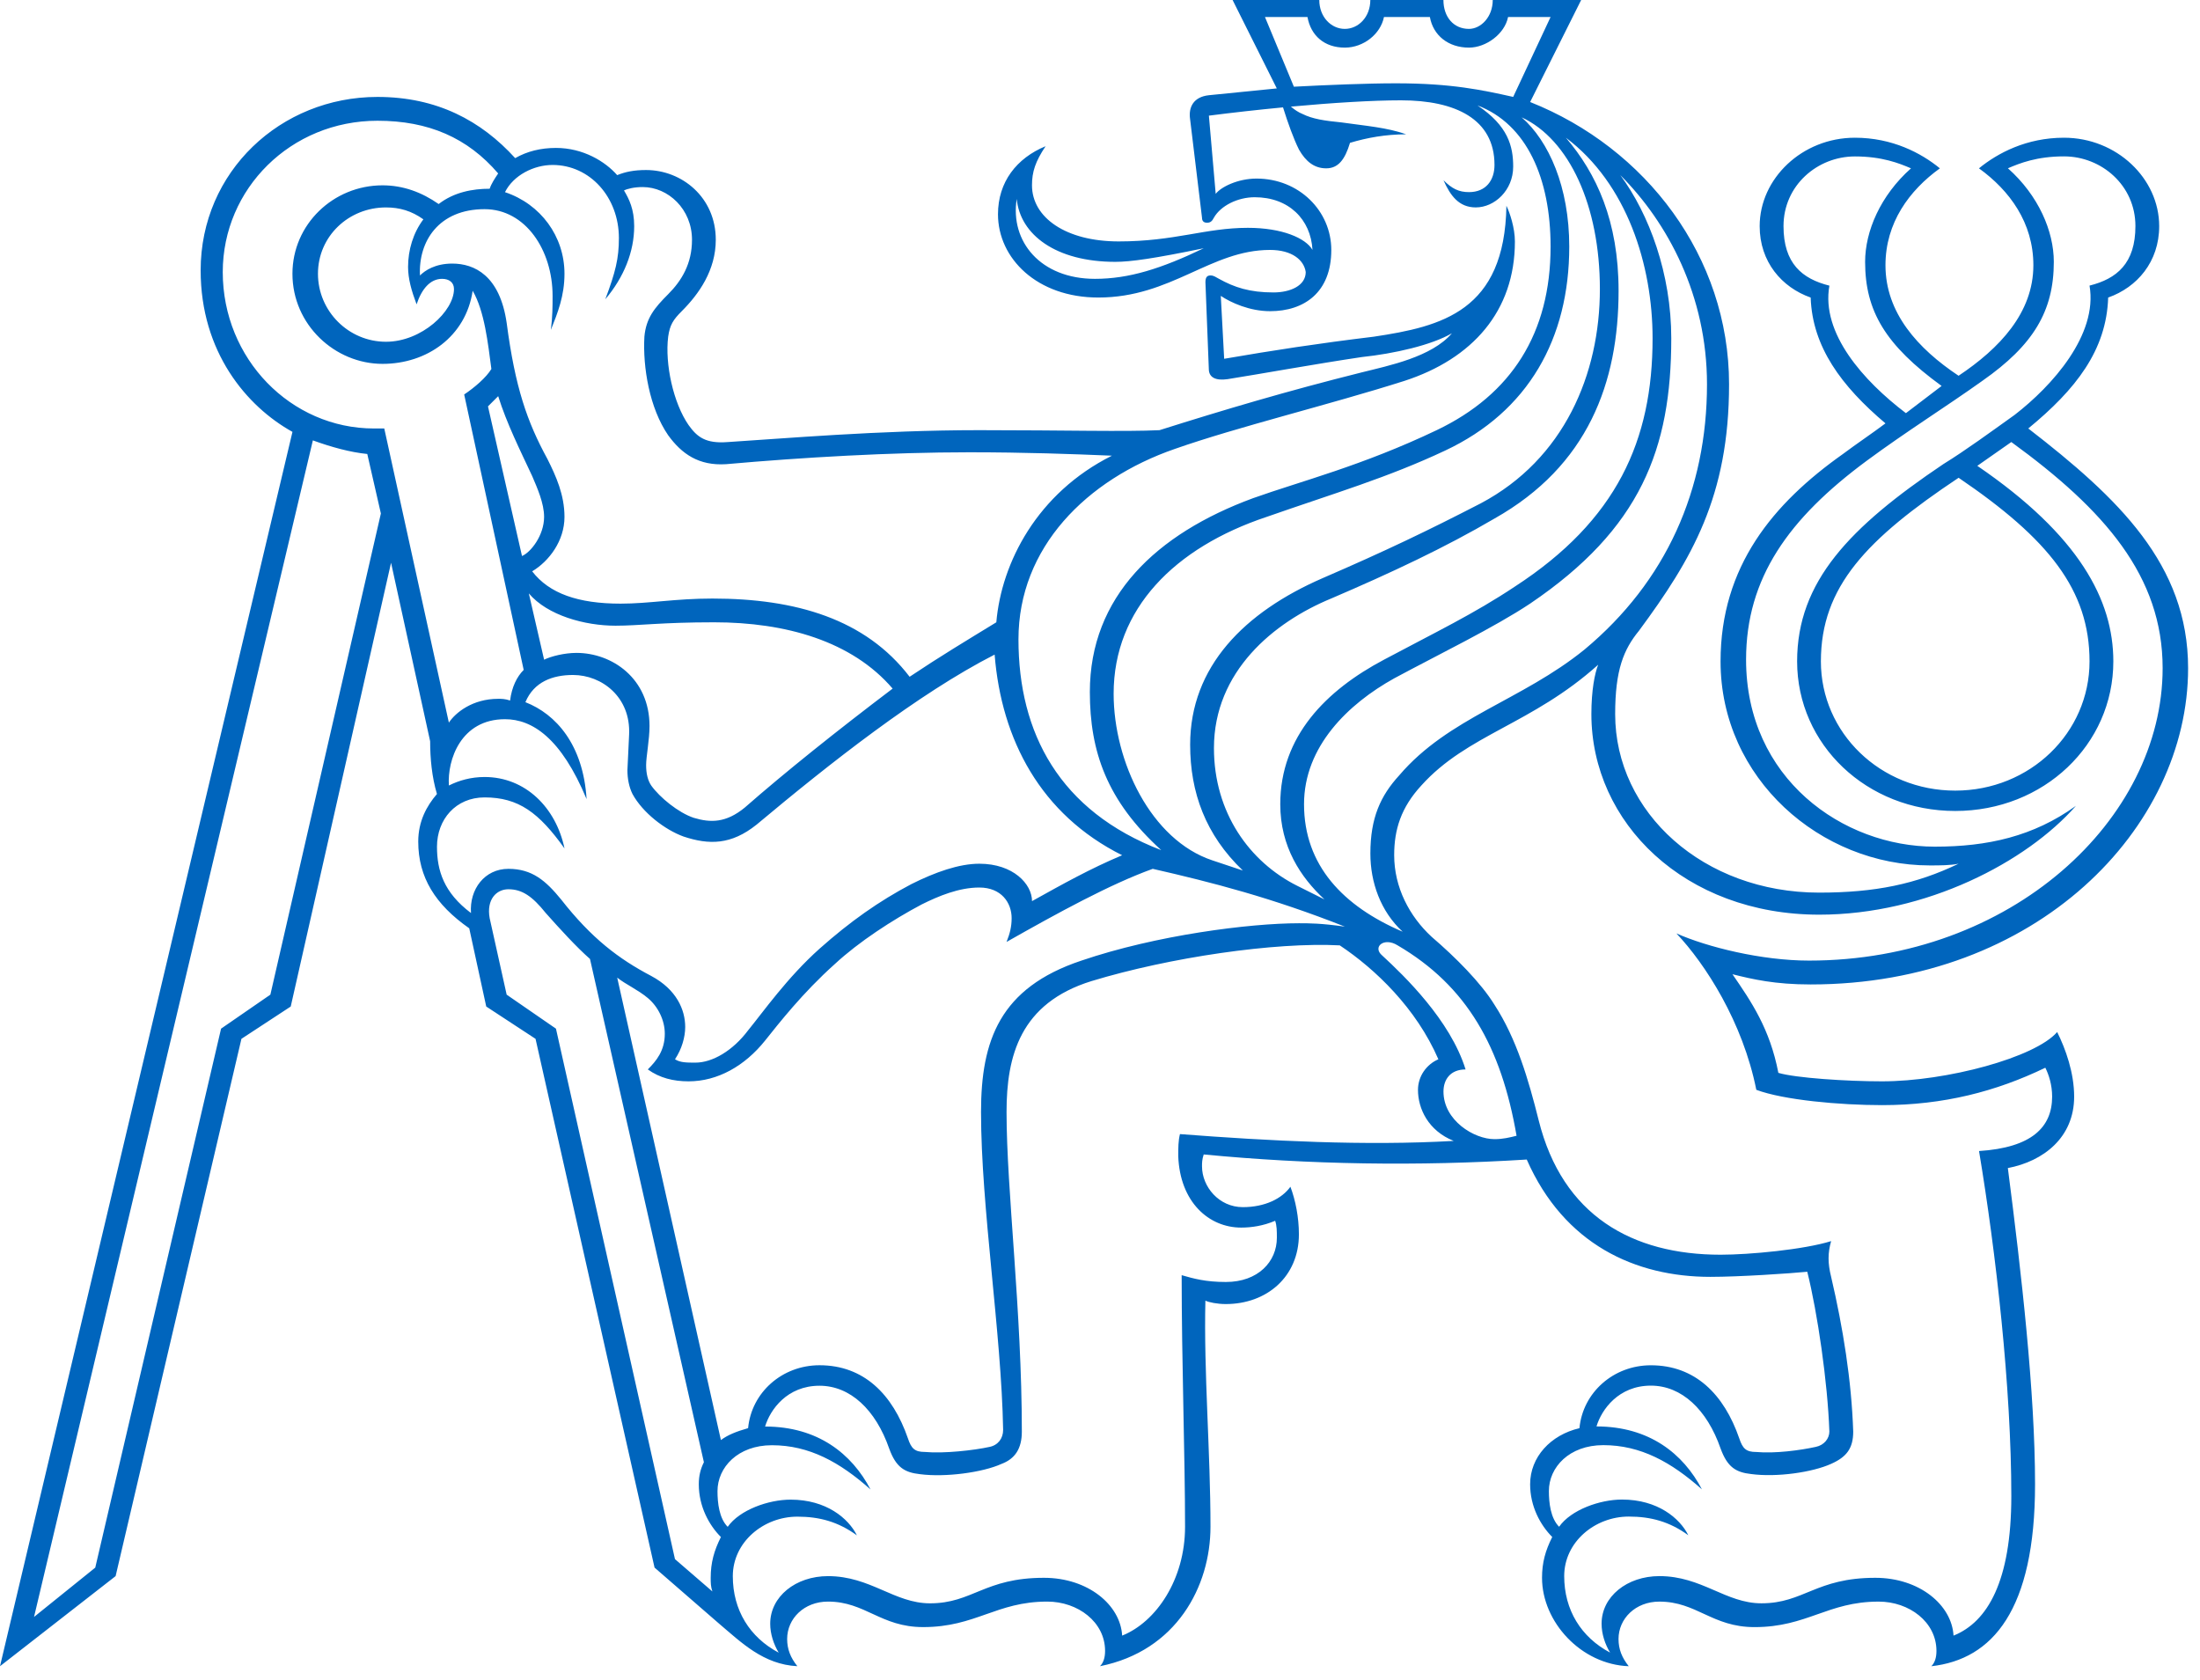 <?xml version="1.0" encoding="UTF-8" standalone="no"?>
<!DOCTYPE svg PUBLIC "-//W3C//DTD SVG 1.1//EN" "http://www.w3.org/Graphics/SVG/1.1/DTD/svg11.dtd">
<svg width="100%" height="100%" viewBox="0 0 127 97" version="1.1" xmlns="http://www.w3.org/2000/svg" xmlns:xlink="http://www.w3.org/1999/xlink" xml:space="preserve" xmlns:serif="http://www.serif.com/" style="fill-rule:evenodd;clip-rule:evenodd;stroke-linejoin:round;stroke-miterlimit:2;">
    <g transform="matrix(1,0,0,1,-5.369,-36.714)">
        <g>
            <path d="M22.252,61.644C19.602,60.172 16.952,57.031 16.952,52.32C16.952,46.628 21.565,42.309 27.159,42.309C30.594,42.309 33.146,43.683 35.109,45.842C35.796,45.449 36.581,45.253 37.464,45.253C39.034,45.253 40.31,46.038 40.997,46.823C41.488,46.627 41.978,46.529 42.665,46.529C44.726,46.529 46.689,48.099 46.689,50.553C46.689,52.32 45.708,53.694 44.726,54.675C44.235,55.166 44.039,55.46 43.941,56.147C43.745,57.717 44.235,59.975 45.119,61.251C45.61,61.938 46.1,62.331 47.376,62.232C50.517,62.036 56.111,61.545 61.901,61.545C66.808,61.545 70.341,61.643 72.305,61.545C76.034,60.367 79.665,59.288 83.984,58.208C85.554,57.815 88.008,57.325 89.186,55.951C88.008,56.638 85.848,57.129 83.984,57.325C81.335,57.718 78.095,58.306 76.231,58.601C75.543,58.699 75.151,58.503 75.151,58.012L74.955,53.007C74.955,52.713 75.054,52.614 75.249,52.614C75.446,52.614 75.544,52.712 75.74,52.81C76.624,53.301 77.507,53.595 78.881,53.595C79.862,53.595 80.745,53.202 80.745,52.417C80.647,51.73 79.96,51.141 78.684,51.141C75.248,51.141 72.992,53.889 68.771,53.889C65.238,53.889 62.98,51.632 62.98,49.08C62.98,47.215 64.06,45.841 65.728,45.154C65.139,46.037 64.943,46.626 64.943,47.411C64.943,49.276 66.906,50.65 69.948,50.65C73.187,50.65 74.953,49.865 77.407,49.865C79.37,49.865 80.743,50.454 81.136,51.141C81.038,49.374 79.763,48.099 77.8,48.099C76.818,48.099 75.837,48.59 75.445,49.277C75.346,49.473 75.248,49.571 75.052,49.571C74.855,49.571 74.757,49.473 74.757,49.277L74.069,43.585C73.971,42.898 74.266,42.309 75.149,42.211L79.075,41.818L76.523,36.714L81.528,36.714C81.528,37.695 82.216,38.382 83.001,38.382C83.786,38.382 84.474,37.695 84.474,36.714L88.694,36.714C88.694,37.695 89.283,38.382 90.166,38.382C90.854,38.382 91.541,37.695 91.541,36.714L96.645,36.714L93.7,42.603C100.374,45.253 105.183,51.534 105.183,58.895C105.183,65.373 103.024,69.004 99.981,73.126C99.098,74.205 98.608,75.383 98.608,77.935C98.608,83.627 103.712,88.24 110.385,88.24C113.623,88.24 115.979,87.75 118.432,86.572C117.942,86.67 117.353,86.67 116.764,86.67C110.483,86.67 104.692,81.665 104.692,74.893C104.692,69.397 107.735,65.766 111.758,62.92C112.543,62.331 113.427,61.742 114.212,61.153C111.66,58.994 109.992,56.736 109.894,53.89C108.225,53.301 106.95,51.829 106.95,49.768C106.95,47.02 109.403,44.664 112.446,44.664C114.605,44.664 116.274,45.547 117.353,46.431C115.586,47.707 114.212,49.572 114.212,52.025C114.212,54.773 116.076,56.834 118.432,58.404C120.787,56.834 122.75,54.773 122.75,52.025C122.75,49.571 121.377,47.707 119.609,46.431C120.689,45.548 122.357,44.664 124.517,44.664C127.559,44.664 130.013,47.019 130.013,49.768C130.013,51.829 128.737,53.301 127.068,53.89C126.97,56.932 125.204,59.19 122.456,61.447C127.658,65.471 131.682,69.299 131.682,75.285C131.682,84.512 122.948,93.541 109.894,93.541C107.832,93.541 106.557,93.246 105.379,92.951C106.459,94.521 107.538,96.092 108.029,98.644C109.009,98.938 111.955,99.134 114.015,99.134C117.744,99.134 122.848,97.76 124.124,96.288C124.614,97.268 125.104,98.643 125.104,100.017C125.104,102.372 123.338,103.747 121.277,104.14C122.062,110.224 122.847,117.095 122.847,122.394C122.847,129.658 120.393,132.503 116.86,132.896C117.057,132.7 117.155,132.406 117.155,132.013C117.155,130.344 115.585,129.166 113.818,129.166C110.874,129.166 109.696,130.638 106.653,130.638C104.2,130.638 103.317,129.166 101.157,129.166C99.784,129.166 98.802,130.147 98.802,131.325C98.802,131.914 98.999,132.405 99.392,132.895C96.644,132.797 94.386,130.343 94.386,127.791C94.386,126.908 94.582,126.221 94.975,125.436C94.288,124.748 93.699,123.669 93.699,122.393C93.699,120.823 94.877,119.547 96.546,119.155C96.742,117.094 98.509,115.524 100.668,115.524C103.22,115.524 104.889,117.192 105.772,119.744C105.968,120.333 106.165,120.529 106.753,120.529C107.832,120.628 109.305,120.43 110.188,120.235C110.679,120.136 110.973,119.744 110.973,119.351C110.875,116.504 110.286,112.481 109.698,110.125C108.717,110.223 105.772,110.42 104.104,110.42C99.786,110.42 95.663,108.555 93.504,103.648C87.223,104.041 80.942,103.942 74.856,103.354C74.758,103.648 74.758,103.844 74.758,104.041C74.758,105.219 75.739,106.396 77.113,106.396C78.388,106.396 79.371,105.905 79.861,105.218C80.156,106.003 80.351,106.985 80.351,107.966C80.351,110.42 78.487,111.99 76.131,111.99C75.64,111.99 75.15,111.891 74.953,111.793C74.854,115.916 75.247,120.528 75.247,124.847C75.247,128.282 73.284,132.012 68.868,132.895C69.064,132.699 69.162,132.405 69.162,132.012C69.162,130.343 67.592,129.165 65.825,129.165C62.881,129.165 61.703,130.637 58.66,130.637C56.206,130.637 55.323,129.165 53.164,129.165C51.79,129.165 50.809,130.146 50.809,131.324C50.809,131.913 51.005,132.404 51.398,132.894C49.435,132.796 48.159,131.52 46.883,130.441L43.154,127.202L36.284,96.68L33.438,94.815L32.457,90.3C30.494,88.926 29.513,87.356 29.513,85.295C29.513,84.117 30.004,83.233 30.593,82.547C30.299,81.565 30.2,80.485 30.2,79.504L27.943,69.199L22.152,94.815L19.306,96.68L12.043,127.694L5.369,132.895L22.252,61.644ZM10.868,127.204L18.131,96.092L20.977,94.129L27.356,66.355L26.571,62.92C25.59,62.822 24.51,62.527 23.43,62.135L7.334,130.051L10.868,127.204ZM34.128,77.053C34.324,77.053 34.521,77.053 34.815,77.151C34.913,76.366 35.208,75.777 35.6,75.384L32.165,59.485C32.754,59.092 33.441,58.504 33.735,58.013C33.539,56.541 33.342,54.676 32.655,53.498C32.262,56.148 30.005,57.718 27.453,57.718C24.705,57.718 22.251,55.461 22.251,52.516C22.251,49.67 24.606,47.412 27.453,47.412C28.631,47.412 29.71,47.805 30.692,48.492C31.575,47.805 32.655,47.609 33.636,47.609C33.734,47.315 33.93,47.02 34.127,46.726C32.36,44.665 30.103,43.684 27.159,43.684C22.154,43.684 18.228,47.61 18.228,52.419C18.228,57.424 22.154,61.448 26.963,61.448L27.552,61.448L31.281,78.427C31.674,77.838 32.656,77.053 34.128,77.053ZM31.576,53.399C31.576,53.006 31.282,52.81 30.889,52.81C30.202,52.81 29.711,53.399 29.417,54.282C29.123,53.497 28.926,52.81 28.926,52.123C28.926,51.142 29.22,50.16 29.809,49.375C29.122,48.884 28.435,48.688 27.65,48.688C25.491,48.688 23.724,50.356 23.724,52.516C23.724,54.676 25.491,56.442 27.65,56.442C29.711,56.442 31.576,54.675 31.576,53.399ZM62.884,72.636C63.178,69.201 65.239,65.177 69.558,63.018C67.203,62.92 64.553,62.822 61.314,62.822C56.799,62.822 51.696,63.116 47.279,63.509C45.709,63.607 44.727,62.92 43.942,61.841C42.862,60.271 42.47,57.915 42.568,56.149C42.666,55.069 43.157,54.481 43.942,53.695C44.727,52.909 45.316,51.928 45.316,50.554C45.316,48.787 43.942,47.512 42.47,47.512C41.979,47.512 41.587,47.61 41.39,47.708C41.684,48.199 41.979,48.788 41.979,49.769C41.979,51.241 41.39,52.713 40.311,53.989C40.9,52.419 41.096,51.634 41.096,50.456C41.096,48.101 39.428,46.236 37.268,46.236C36.188,46.236 35.011,46.825 34.52,47.806C36.581,48.493 37.955,50.358 37.955,52.517C37.955,53.793 37.562,54.774 37.17,55.756C37.268,54.971 37.268,54.382 37.268,53.793C37.268,51.143 35.698,48.788 33.342,48.788C30.692,48.788 29.514,50.653 29.613,52.616C29.907,52.322 30.496,51.929 31.478,51.929C32.754,51.929 34.226,52.616 34.619,55.364C35.11,59.093 35.797,61.056 36.974,63.216C37.465,64.197 37.955,65.277 37.955,66.553C37.955,67.927 37.072,69.105 36.09,69.694C37.071,70.97 38.74,71.559 41.194,71.559C42.862,71.559 44.335,71.265 46.494,71.265C51.303,71.265 55.327,72.443 57.879,75.78C59.646,74.599 61.118,73.715 62.884,72.636ZM48.555,96.19C49.438,95.111 50.812,93.148 52.677,91.479C54.444,89.909 56.112,88.731 57.977,87.75C59.351,87.062 60.725,86.572 61.903,86.572C63.866,86.572 64.945,87.75 64.945,88.731C66.712,87.75 68.282,86.867 70.147,86.082C65.436,83.727 63.179,79.408 62.786,74.5C58.369,76.758 53.266,80.781 49.046,84.314C47.574,85.492 46.298,85.492 44.826,85.002C43.746,84.609 42.471,83.628 41.882,82.549C41.686,82.156 41.588,81.665 41.588,81.174L41.686,79.113C41.784,76.954 40.116,75.677 38.447,75.677C37.269,75.677 36.19,76.07 35.699,77.247C37.466,77.935 39.036,79.701 39.232,82.842C37.76,79.309 36.091,78.23 34.521,78.23C31.969,78.23 31.184,80.585 31.282,82.057C31.871,81.763 32.558,81.566 33.343,81.566C35.698,81.566 37.465,83.334 37.956,85.689C36.484,83.627 35.306,82.744 33.343,82.744C31.675,82.744 30.595,84.02 30.595,85.591C30.595,86.965 30.988,88.24 32.558,89.418C32.46,88.045 33.343,86.867 34.717,86.867C36.091,86.867 36.876,87.554 37.759,88.633C39.526,90.891 41.096,92.069 42.961,93.05C44.433,93.835 44.924,95.013 44.924,95.994C44.924,96.583 44.728,97.269 44.335,97.859C44.629,98.054 45.022,98.054 45.513,98.054C46.494,98.055 47.672,97.368 48.555,96.19ZM36.778,66.551C36.778,65.766 36.385,64.883 36.091,64.196C35.404,62.724 34.619,61.154 34.128,59.583L33.539,60.172L35.502,68.809C35.993,68.612 36.778,67.63 36.778,66.551ZM46.396,127.793C46.396,126.91 46.592,126.223 46.985,125.438C46.298,124.75 45.709,123.671 45.709,122.395C45.709,121.905 45.807,121.512 46.003,121.12L39.427,92.069C38.642,91.381 37.66,90.302 36.875,89.419C36.09,88.439 35.501,88.046 34.716,88.046C34.029,88.046 33.44,88.634 33.636,89.714L34.617,94.13L37.463,96.093L44.333,126.714L46.492,128.579C46.396,128.283 46.396,128.088 46.396,127.793ZM48.359,83.334C50.714,81.272 53.659,78.917 56.898,76.463C54.543,73.715 50.715,72.636 46.593,72.636C43.551,72.636 42.275,72.832 40.901,72.832C39.134,72.832 36.975,72.243 35.896,70.967L36.779,74.795C37.172,74.599 37.957,74.402 38.644,74.402C40.705,74.402 42.864,75.875 42.864,78.623C42.864,79.408 42.668,80.389 42.668,80.88C42.668,81.371 42.766,81.764 42.962,82.058C43.453,82.745 44.532,83.628 45.416,83.922C46.396,84.217 47.279,84.217 48.359,83.334ZM62.492,120.236C62.983,120.137 63.277,119.745 63.277,119.254C63.179,113.66 62.001,106.398 62.001,100.901C62.001,96.779 63.081,93.736 67.792,92.166C72.11,90.694 77.508,90.008 80.354,90.008C80.944,90.008 81.63,90.008 83.004,90.203C78.783,88.535 75.349,87.652 71.914,86.867C69.46,87.75 66.418,89.418 63.474,91.087C63.67,90.596 63.768,90.203 63.768,89.713C63.768,88.83 63.179,87.946 61.903,87.946C60.725,87.946 59.548,88.437 58.566,88.927C56.898,89.81 54.935,91.086 53.561,92.363C51.696,94.031 50.322,95.798 49.537,96.779C48.359,98.252 46.789,99.134 45.12,99.134C44.237,99.134 43.452,98.938 42.765,98.446C43.256,97.956 43.746,97.367 43.746,96.385C43.746,95.6 43.353,94.815 42.765,94.324C42.176,93.833 41.489,93.539 40.998,93.146L46.985,119.841C47.378,119.546 47.868,119.35 48.555,119.153C48.751,117.092 50.518,115.522 52.677,115.522C55.229,115.522 56.897,117.19 57.781,119.742C57.977,120.331 58.174,120.527 58.762,120.527C59.842,120.629 61.608,120.432 62.492,120.236ZM49.831,130.443C49.831,128.873 51.303,127.695 53.168,127.695C55.622,127.695 56.996,129.265 59.057,129.265C61.511,129.265 62.198,127.792 65.633,127.792C68.185,127.792 70.05,129.362 70.148,131.129C72.11,130.344 73.779,127.89 73.779,124.848C73.779,120.824 73.583,115.327 73.583,110.323C74.271,110.519 74.957,110.716 76.135,110.716C77.999,110.716 79.079,109.538 79.079,108.164C79.079,107.771 79.079,107.476 78.981,107.183C78.293,107.477 77.606,107.576 77.018,107.576C75.153,107.576 73.485,106.104 73.386,103.454C73.386,102.964 73.386,102.571 73.485,102.179C78.589,102.572 84.182,102.866 89.286,102.572C87.813,101.982 87.225,100.707 87.225,99.627C87.225,98.842 87.715,98.155 88.403,97.861C87.127,94.916 84.771,92.659 82.71,91.285C78.981,91.089 72.896,91.973 68.381,93.346C64.259,94.622 63.474,97.664 63.474,100.904C63.474,105.419 64.357,112.387 64.357,119.355C64.357,120.336 63.964,120.925 63.179,121.219C62.099,121.71 59.94,122.004 58.468,121.809C57.585,121.71 57.094,121.416 56.701,120.336C55.916,118.078 54.444,116.705 52.677,116.705C50.812,116.705 49.831,118.078 49.536,119.06C52.578,119.06 54.541,120.63 55.621,122.691C53.854,121.121 52.088,120.139 49.929,120.139C47.966,120.139 46.788,121.415 46.788,122.788C46.788,123.476 46.886,124.358 47.377,124.85C48.064,123.869 49.732,123.28 51.008,123.28C53.069,123.28 54.345,124.359 54.836,125.342C53.756,124.557 52.677,124.262 51.401,124.262C49.438,124.262 47.672,125.735 47.672,127.698C47.672,129.661 48.653,131.231 50.322,132.114C50.027,131.621 49.831,131.031 49.831,130.443ZM74.858,51.044C72.011,51.633 70.638,51.829 69.754,51.829C66.319,51.829 64.258,50.259 64.062,48.197C63.669,50.651 65.436,52.81 68.577,52.81C70.54,52.811 72.404,52.222 74.858,51.044ZM68.283,76.659C68.283,71.163 72.111,67.532 77.705,65.471C80.453,64.49 83.986,63.607 88.305,61.545C92.623,59.484 94.88,55.951 94.88,50.945C94.88,47.019 93.506,43.879 90.66,42.799C92.426,43.977 92.721,45.154 92.721,46.332C92.721,47.706 91.641,48.687 90.562,48.687C89.581,48.687 89.09,47.999 88.698,47.117C89.188,47.607 89.581,47.804 90.17,47.804C91.151,47.804 91.642,47.117 91.642,46.234C91.642,43.585 89.385,42.505 86.245,42.505C84.589,42.505 82.29,42.648 79.888,42.869C80.106,43.051 80.329,43.202 80.553,43.29C81.142,43.585 81.828,43.683 82.81,43.781C84.184,43.977 85.46,44.075 86.539,44.468C85.361,44.468 84.282,44.664 83.301,44.959C83.006,45.94 82.613,46.431 81.927,46.431C81.239,46.431 80.749,46.038 80.357,45.352C80.039,44.715 79.719,43.82 79.434,42.912C77.995,43.05 76.531,43.213 75.155,43.39L75.548,47.905C75.843,47.512 76.823,47.022 77.903,47.022C80.356,47.022 82.221,48.887 82.221,51.144C82.221,53.598 80.651,54.677 78.688,54.677C77.51,54.677 76.43,54.186 75.842,53.794L76.037,57.425C78.884,56.934 81.435,56.542 84.674,56.149C88.6,55.56 92.232,54.677 92.33,48.592C92.525,48.985 92.82,49.868 92.82,50.653C92.82,54.677 90.367,57.425 86.441,58.701C82.123,60.075 76.822,61.351 73.191,62.627C68.087,64.394 64.162,68.319 64.162,73.619C64.162,79.017 66.517,83.531 72.406,85.789C69.264,82.94 68.283,80.095 68.283,76.659ZM74.073,79.702C74.073,75.187 77.214,72.047 81.728,70.084C85.359,68.514 87.813,67.336 90.855,65.766C95.665,63.214 97.726,58.307 97.726,53.4C97.726,48.59 95.958,44.763 93.21,43.487C94.78,44.861 95.958,47.511 95.958,50.946C95.958,56.246 93.603,60.467 88.794,62.723C85.457,64.293 82.415,65.177 78.489,66.551C73.188,68.318 69.656,71.851 69.656,76.758C69.656,80.684 71.815,85.198 75.349,86.376L77.115,86.965C74.957,84.903 74.073,82.45 74.073,79.702ZM79.275,83.137C79.275,79.211 81.924,76.562 85.261,74.795C88.205,73.225 90.462,72.145 92.818,70.574C98.707,66.747 100.768,62.134 100.768,56.245C100.768,52.025 99.296,47.314 95.763,44.664C97.529,46.726 98.805,49.474 98.805,53.497C98.805,58.797 97.038,63.606 91.64,66.648C88.794,68.317 85.654,69.789 82.218,71.261C78.882,72.635 75.447,75.481 75.447,79.898C75.447,83.627 77.508,86.473 80.256,87.847L81.826,88.632C80.453,87.357 79.275,85.591 79.275,83.137ZM94.88,37.696L92.426,37.696C92.231,38.677 91.151,39.463 90.169,39.463C88.991,39.463 88.107,38.775 87.912,37.696L85.262,37.696C85.066,38.677 84.084,39.463 83.004,39.463C81.826,39.463 81.041,38.775 80.846,37.696L78.392,37.696L80.061,41.719C81.925,41.621 84.281,41.523 85.95,41.523C89.188,41.523 90.955,41.916 92.721,42.308L94.88,37.696ZM84.477,85.983C84.477,83.921 85.066,82.646 86.145,81.468C88.992,78.131 93.211,77.15 96.843,74.205C101.554,70.279 103.909,64.979 103.909,58.894C103.909,53.79 101.652,49.57 98.904,46.822C100.572,49.08 101.847,52.514 101.847,56.244C101.847,62.624 100.081,67.236 93.701,71.555C91.639,72.929 88.401,74.499 85.849,75.873C83.2,77.346 80.647,79.799 80.647,83.136C80.647,86.669 82.905,89.025 86.34,90.497C85.065,89.32 84.477,87.651 84.477,85.983ZM92.916,102.275C92.033,97.171 90.07,93.638 86.047,91.283C85.262,90.793 84.574,91.381 85.163,91.872C86.439,93.05 89.089,95.601 89.973,98.447C89.089,98.447 88.697,99.037 88.697,99.723C88.697,101.392 90.464,102.471 91.641,102.471C92.131,102.472 92.523,102.373 92.916,102.275ZM97.824,130.442C97.824,128.872 99.297,127.694 101.161,127.694C103.615,127.694 104.988,129.264 107.05,129.264C109.504,129.264 110.191,127.792 113.625,127.792C116.178,127.792 118.042,129.362 118.141,131.129C120.104,130.344 121.477,127.988 121.477,123.081C121.477,116.8 120.594,109.046 119.613,103.157C122.655,102.961 123.833,101.783 123.833,100.016C123.833,99.329 123.638,98.741 123.44,98.348C120.594,99.722 117.551,100.507 114.018,100.507C111.565,100.507 108.327,100.212 106.756,99.623C105.971,95.697 103.811,92.36 102.143,90.594C103.91,91.379 107.05,92.164 109.798,92.164C121.477,92.164 130.212,84.018 130.212,75.283C130.212,69.983 126.875,66.156 121.477,62.23L119.514,63.604C125.403,67.627 127.366,71.357 127.366,74.89C127.366,79.7 123.343,83.527 118.239,83.527C113.135,83.527 109.112,79.7 109.112,74.89C109.112,70.278 112.154,67.137 117.551,63.505C118.827,62.72 120.299,61.641 121.674,60.659C123.832,58.99 126.483,56.046 125.992,53.2C127.562,52.807 128.641,51.924 128.641,49.764C128.641,47.409 126.678,45.741 124.519,45.741C122.949,45.741 121.967,46.134 121.281,46.428C123.047,47.998 123.93,50.06 123.93,51.826C123.93,54.672 122.752,56.635 119.808,58.696C117.747,60.168 115.392,61.64 113.134,63.308C108.619,66.645 106.165,70.08 106.165,74.791C106.165,81.661 111.76,85.587 117.06,85.587C120.103,85.587 122.752,84.998 125.206,83.232C122.359,86.47 116.569,89.513 110.386,89.513C102.632,89.513 97.235,84.213 97.235,77.932C97.235,76.558 97.431,75.577 97.628,75.085C93.801,78.521 90.07,79.109 87.421,82.054C86.243,83.329 85.851,84.606 85.851,86.077C85.851,87.942 86.735,89.61 88.01,90.788C89.384,91.966 90.856,93.438 91.641,94.714C92.917,96.677 93.604,99.032 94.194,101.388C95.567,106.884 99.591,109.142 104.695,109.142C106.364,109.142 109.505,108.847 111.075,108.357C110.878,109.044 110.878,109.632 111.075,110.418C111.762,113.362 112.253,116.405 112.35,119.35C112.35,120.331 111.957,120.822 111.075,121.214C109.995,121.705 107.934,121.999 106.462,121.803C105.579,121.705 105.088,121.41 104.695,120.331C103.91,118.073 102.438,116.699 100.671,116.699C98.807,116.699 97.825,118.073 97.53,119.054C100.573,119.054 102.536,120.624 103.616,122.686C101.848,121.116 100.083,120.134 97.923,120.134C95.96,120.134 94.782,121.409 94.782,122.783C94.782,123.471 94.881,124.353 95.372,124.845C96.059,123.864 97.727,123.275 99.003,123.275C101.064,123.275 102.34,124.354 102.831,125.336C101.751,124.551 100.671,124.257 99.395,124.257C97.432,124.257 95.666,125.729 95.666,127.692C95.666,129.655 96.647,131.225 98.315,132.109C98.021,131.62 97.824,131.031 97.824,130.442ZM117.453,58.993C114.215,56.638 113.037,54.675 113.037,51.829C113.037,50.062 113.92,48.001 115.686,46.431C114.999,46.137 114.017,45.744 112.447,45.744C110.289,45.744 108.326,47.412 108.326,49.767C108.326,51.926 109.405,52.81 110.975,53.203C110.484,55.951 112.938,58.699 115.392,60.563L117.453,58.993ZM125.992,74.893C125.992,70.771 123.637,67.827 118.434,64.293C113.134,67.826 110.484,70.574 110.484,74.893C110.484,79.015 113.92,82.352 118.238,82.352C122.556,82.352 125.992,79.015 125.992,74.893Z" style="fill:rgb(0,101,189);fill-rule:nonzero;"/>
        </g>
    </g>
</svg>
